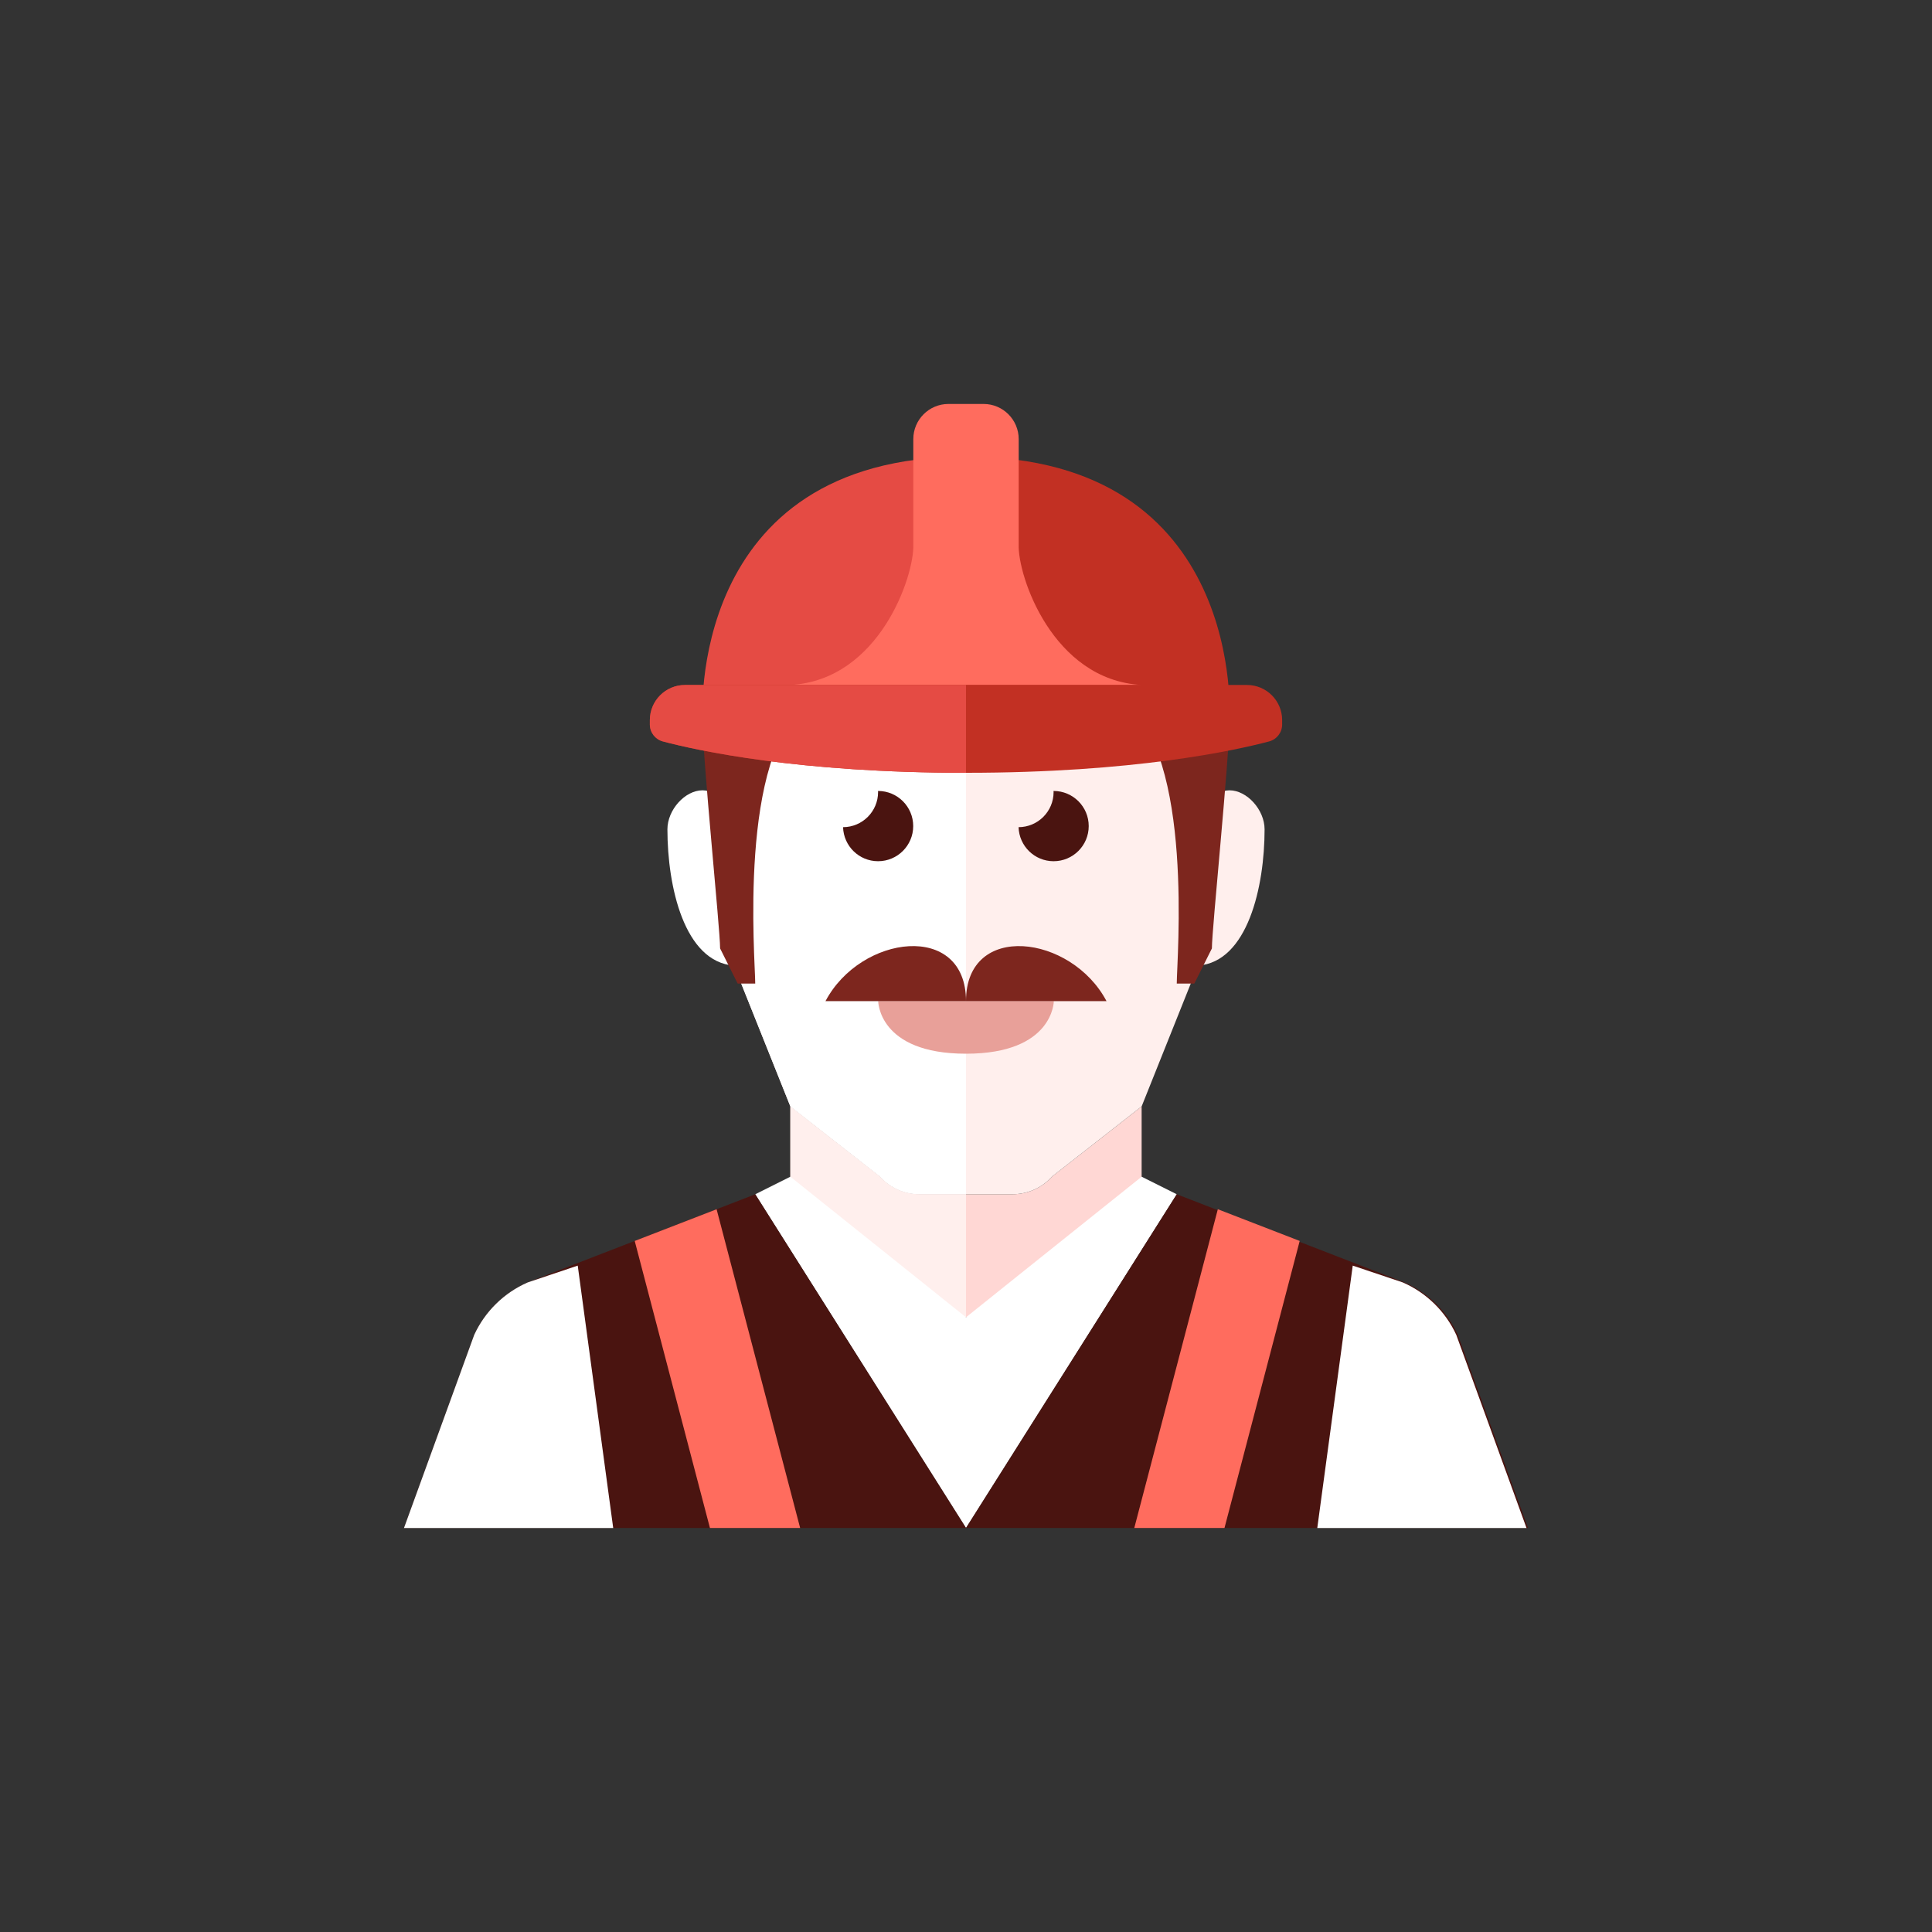 <?xml version="1.0" encoding="iso-8859-1"?>
<!-- Generator: Adobe Illustrator 17.1.0, SVG Export Plug-In . SVG Version: 6.00 Build 0)  -->
<!DOCTYPE svg PUBLIC "-//W3C//DTD SVG 1.0//EN" "http://www.w3.org/TR/2001/REC-SVG-20010904/DTD/svg10.dtd">
<svg version="1.0" xmlns="http://www.w3.org/2000/svg" xmlns:xlink="http://www.w3.org/1999/xlink" x="0px" y="0px" width="110px"
	 height="110px" viewBox="0 0 110 110" style="enable-background:new 0 0 110 110;" xml:space="preserve">
<rect x="0" y="0" width="110" height="110" fill="#333333" stroke="none"/>
<g id="Artboard" style="display:none;">
	
		<rect x="-573.5" y="-305.5" style="display:inline;fill:#808080;stroke:#000000;stroke-miterlimit:10;" width="1365" height="596"/>
</g>
<g id="R-Multicolor" style="display:none;">
	<g style="display:inline;">
		<circle style="fill:#32BEA6;" cx="55" cy="55" r="55"/>
	</g>
	<g style="display:inline;">
		<path style="fill:#F7B4B4;" d="M57.655,67.994H55h-2.655c-0.856,0-1.671-0.365-2.24-1.004L45,62.994v4.5c0,0,0,7.5,10,7.5
			s10-7.5,10-7.5v-4.5l-5.105,3.996C59.326,67.629,58.511,67.994,57.655,67.994z"/>
		<path style="fill:#FBC8C8;" d="M50.105,66.99L45,62.994v4.5c0,0,0,7.5,10,7.5v-7h-2.655C51.489,67.994,50.674,67.629,50.105,66.99
			z"/>
		<path style="fill:#FBC8C8;" d="M72,47.219c0-1.111-1-2.222-2-2.222s-1,1.111-1,1.111v-1.111c-0.018-9-1.024-15-14-15
			s-13.982,6-14,15v7.997l4,10l5.105,3.996c0.569,0.639,1.384,1.004,2.24,1.004H55h2.655c0.856,0,1.671-0.365,2.24-1.004L65,62.994
			l3.207-8.017C71.042,54.773,72,50.473,72,47.219z"/>
		<path style="fill:#FBD7D7;" d="M41,44.997v1.111c0,0,0-1.111-1-1.111s-2,1.111-2,2.222c0,3.253,0.958,7.554,3.793,7.758L45,62.994
			l5.105,3.996c0.569,0.639,1.384,1.004,2.24,1.004H55V29.997C42.024,29.997,41.018,35.997,41,44.997z"/>
		<g>
			<path style="fill:#F79392;" d="M50,56.994h10c0,0,0,3-5,3S50,56.994,50,56.994z"/>
		</g>
		<g>
			<polygon style="fill:#FFFFFF;" points="67,67.997 65,66.997 55,75 45,66.997 43,67.997 55,87 			"/>
		</g>
		<g>
			<path style="fill:#F37A10;" d="M23,86.997l4-11c0.615-1.333,1.698-2.394,3.043-2.983L43,67.997l12,19H23z"/>
		</g>
		<g>
			<path style="fill:#F37A10;" d="M87,86.997l-4-11c-0.615-1.333-1.698-2.394-3.043-2.983L67,67.997l-12,19H87z"/>
		</g>
		<g>
			<path style="fill:#3E3E3F;" d="M51.994,47.033c0-1.104-0.896-2-2-2c-0.002,0-0.004,0-0.006,0
				c0.001,0.021,0.006,0.041,0.006,0.062c0,1.103-0.892,1.996-1.994,2c0.033,1.075,0.91,1.938,1.994,1.938
				C51.098,49.033,51.994,48.138,51.994,47.033z"/>
		</g>
		<g>
			<path style="fill:#3E3E3F;" d="M61.987,47.033c0-1.104-0.896-2-2-2c-0.002,0-0.004,0-0.006,0
				c0.001,0.021,0.006,0.041,0.006,0.062c0,1.103-0.892,1.996-1.994,2c0.033,1.075,0.91,1.938,1.994,1.938
				C61.092,49.033,61.987,48.138,61.987,47.033z"/>
		</g>
		<g>
			<path style="fill:#84462D;" d="M40,41c0,2.156,1,11.873,1,13c0,0,0,0,1,2c0,0,0,0,1,0c0-1.383-1-13,3-16L40,41z"/>
		</g>
		<g>
			<path style="fill:#84462D;" d="M70,41c0,2.156-1,11.873-1,13c0,0,0,0-1,2c0,0,0,0-1,0c0-1.383,1-13-3-16L70,41z"/>
		</g>
		<g>
			<path style="fill:#84462D;" d="M47,57h8C55,52.452,49,53.209,47,57z"/>
			<path style="fill:#84462D;" d="M55,57h8C61,53.209,55,52.452,55,57z"/>
		</g>
		<g>
			<polygon style="fill:#FACB1B;" points="36.138,70.654 40.421,86.997 45.557,86.997 40.8,68.849 			"/>
		</g>
		<g>
			<polygon style="fill:#FACB1B;" points="74,70.654 69.717,86.997 64.582,86.997 69.338,68.849 			"/>
		</g>
		<g>
			<path style="fill:#FFFFFF;" d="M32.895,72.059l-2.852,0.958C28.698,73.605,27.615,74.667,27,76l-4,11h11.914L32.895,72.059z"/>
		</g>
		<g>
			<path style="fill:#FFFFFF;" d="M77.019,72.059l2.852,0.958c1.345,0.588,2.428,1.65,3.043,2.983l4,11H75L77.019,72.059z"/>
		</g>
		<g>
			<g>
				<path style="fill:#FACB1B;" d="M40,41c0,0-1-15,15-15c0,8,0,15,0,15H40z"/>
			</g>
			<g>
				<path style="fill:#F3B607;" d="M70,41c0,0,1-15-15-15c0,8,0,15,0,15H70z"/>
			</g>
			<path style="fill:#FBE158;" d="M58,31v-6c0-1.104-0.896-2-2-2h-2c-1.104,0-2,0.896-2,2v6c0.067,1.766-1.921,7.722-7,8
				c4.853,0,6.506,0,7,0h0.189h5.621H58c0.494,0,2.146,0,7,0C59.921,38.722,57.933,32.766,58,31z"/>
			<g>
				<path style="fill:#F3B607;" d="M73,41.248c0,0.454-0.305,0.849-0.744,0.966C70.313,42.73,64.561,44,55,44
					s-15.313-1.27-17.256-1.786C37.306,42.098,37,41.701,37,41.248V41c0-1.105,0.895-2,2-2h32c1.105,0,2,0.895,2,2V41.248z"/>
			</g>
			<path style="fill:#FACB1B;" d="M39,39c-1.104,0-2,0.896-2,2v0.249c0,0.453,0.306,0.85,0.744,0.966C39.687,42.73,45.439,44,55,44
				v-5H39z"/>
		</g>
	</g>
</g>
<g id="Multicolor" style="display:none;">
	<g style="display:inline;">
		<path style="fill:#F7B4B4;" d="M57.655,67.994H55h-2.655c-0.856,0-1.671-0.365-2.24-1.004L45,62.994v4.5c0,0,0,7.5,10,7.5
			s10-7.5,10-7.5v-4.5l-5.105,3.996C59.326,67.629,58.511,67.994,57.655,67.994z"/>
		<path style="fill:#FBC8C8;" d="M50.105,66.99L45,62.994v4.5c0,0,0,7.5,10,7.5v-7h-2.655C51.489,67.994,50.674,67.629,50.105,66.99
			z"/>
		<path style="fill:#FBC8C8;" d="M72,47.219c0-1.111-1-2.222-2-2.222s-1,1.111-1,1.111v-1.111c-0.018-9-1.024-15-14-15
			s-13.982,6-14,15v7.997l4,10l5.105,3.996c0.569,0.639,1.384,1.004,2.24,1.004H55h2.655c0.856,0,1.671-0.365,2.24-1.004L65,62.994
			l3.207-8.017C71.042,54.773,72,50.473,72,47.219z"/>
		<path style="fill:#FBD7D7;" d="M41,44.997v1.111c0,0,0-1.111-1-1.111s-2,1.111-2,2.222c0,3.253,0.958,7.554,3.793,7.758L45,62.994
			l5.105,3.996c0.569,0.639,1.384,1.004,2.24,1.004H55V29.997C42.024,29.997,41.018,35.997,41,44.997z"/>
		<g>
			<path style="fill:#F79392;" d="M50,56.994h10c0,0,0,3-5,3S50,56.994,50,56.994z"/>
		</g>
		<g>
			<polygon style="fill:#FFFFFF;" points="67,67.997 65,66.997 55,75 45,66.997 43,67.997 55,87 			"/>
		</g>
		<g>
			<path style="fill:#F37A10;" d="M23,86.997l4-11c0.615-1.333,1.698-2.394,3.043-2.983L43,67.997l12,19H23z"/>
		</g>
		<g>
			<path style="fill:#F37A10;" d="M87,86.997l-4-11c-0.615-1.333-1.698-2.394-3.043-2.983L67,67.997l-12,19H87z"/>
		</g>
		<g>
			<path style="fill:#3E3E3F;" d="M51.994,47.033c0-1.104-0.896-2-2-2c-0.002,0-0.004,0-0.006,0
				c0.001,0.021,0.006,0.041,0.006,0.062c0,1.103-0.892,1.996-1.994,2c0.033,1.075,0.91,1.938,1.994,1.938
				C51.098,49.033,51.994,48.138,51.994,47.033z"/>
		</g>
		<g>
			<path style="fill:#3E3E3F;" d="M61.987,47.033c0-1.104-0.896-2-2-2c-0.002,0-0.004,0-0.006,0
				c0.001,0.021,0.006,0.041,0.006,0.062c0,1.103-0.892,1.996-1.994,2c0.033,1.075,0.91,1.938,1.994,1.938
				C61.092,49.033,61.987,48.138,61.987,47.033z"/>
		</g>
		<g>
			<path style="fill:#84462D;" d="M40,41c0,2.156,1,11.873,1,13c0,0,0,0,1,2c0,0,0,0,1,0c0-1.383-1-13,3-16L40,41z"/>
		</g>
		<g>
			<path style="fill:#84462D;" d="M70,41c0,2.156-1,11.873-1,13c0,0,0,0-1,2c0,0,0,0-1,0c0-1.383,1-13-3-16L70,41z"/>
		</g>
		<g>
			<path style="fill:#84462D;" d="M47,57h8C55,52.452,49,53.209,47,57z"/>
			<path style="fill:#84462D;" d="M55,57h8C61,53.209,55,52.452,55,57z"/>
		</g>
		<g>
			<polygon style="fill:#FACB1B;" points="36.138,70.654 40.421,86.997 45.557,86.997 40.8,68.849 			"/>
		</g>
		<g>
			<polygon style="fill:#FACB1B;" points="74,70.654 69.717,86.997 64.582,86.997 69.338,68.849 			"/>
		</g>
		<g>
			<path style="fill:#FFFFFF;" d="M32.895,72.059l-2.852,0.958C28.698,73.605,27.615,74.667,27,76l-4,11h11.914L32.895,72.059z"/>
		</g>
		<g>
			<path style="fill:#FFFFFF;" d="M77.019,72.059l2.852,0.958c1.345,0.588,2.428,1.65,3.043,2.983l4,11H75L77.019,72.059z"/>
		</g>
		<g>
			<g>
				<path style="fill:#FACB1B;" d="M40,41c0,0-1-15,15-15c0,8,0,15,0,15H40z"/>
			</g>
			<g>
				<path style="fill:#F3B607;" d="M70,41c0,0,1-15-15-15c0,8,0,15,0,15H70z"/>
			</g>
			<path style="fill:#FBE158;" d="M58,31v-6c0-1.104-0.896-2-2-2h-2c-1.104,0-2,0.896-2,2v6c0.067,1.766-1.921,7.722-7,8
				c4.853,0,6.506,0,7,0h0.189h5.621H58c0.494,0,2.146,0,7,0C59.921,38.722,57.933,32.766,58,31z"/>
			<g>
				<path style="fill:#F3B607;" d="M73,41.248c0,0.454-0.305,0.849-0.744,0.966C70.313,42.73,64.561,44,55,44
					s-15.313-1.27-17.256-1.786C37.306,42.098,37,41.701,37,41.248V41c0-1.105,0.895-2,2-2h32c1.105,0,2,0.895,2,2V41.248z"/>
			</g>
			<path style="fill:#FACB1B;" d="M39,39c-1.104,0-2,0.896-2,2v0.249c0,0.453,0.306,0.85,0.744,0.966C39.687,42.73,45.439,44,55,44
				v-5H39z"/>
		</g>
	</g>
</g>
<g id="Blue" style="display:none;">
	<g style="display:inline;">
		<path style="fill:#BBE7F2;" d="M57.655,67.994H55h-2.655c-0.856,0-1.671-0.365-2.24-1.004L45,62.994v4.5c0,0,0,7.5,10,7.5
			s10-7.5,10-7.5v-4.5l-5.106,3.996C59.326,67.629,58.511,67.994,57.655,67.994z"/>
		<path style="fill:#E1F5FA;" d="M50.105,66.99L45,62.994v4.5c0,0,0,7.5,10,7.5v-7h-2.655C51.489,67.994,50.674,67.629,50.105,66.99
			z"/>
		<path style="fill:#E1F5FA;" d="M72,47.219c0-1.111-1-2.222-2-2.222s-1,1.111-1,1.111v-1.111c-0.018-9-1.024-15-14-15
			c-12.976,0-13.982,6-14,15v7.997l4,10l5.105,3.996c0.569,0.639,1.384,1.004,2.24,1.004H55h2.655c0.856,0,1.671-0.365,2.24-1.004
			L65,62.994l3.206-8.017C71.041,54.773,72,50.473,72,47.219z"/>
		<path style="fill:#FFFFFF;" d="M41,44.997v1.111c0,0,0-1.111-1-1.111s-2,1.111-2,2.222c0,3.253,0.957,7.554,3.793,7.758L45,62.994
			l5.105,3.996c0.569,0.639,1.384,1.004,2.24,1.004H55V29.997C42.024,29.997,41.018,35.997,41,44.997z"/>
		<g>
			<path style="fill:#53BAD4;" d="M50,56.994h10c0,0,0,3-5,3S50,56.994,50,56.994z"/>
		</g>
		<g>
			<polygon style="fill:#FFFFFF;" points="67,67.997 65,66.997 55,75 45,66.997 43,67.997 55,87 			"/>
		</g>
		<g>
			<path style="fill:#0C333D;" d="M23,86.997l4-11c0.615-1.333,1.698-2.394,3.043-2.982L43,67.997l12,19H23z"/>
		</g>
		<g>
			<path style="fill:#0C333D;" d="M87,86.997l-4-11c-0.615-1.333-1.698-2.394-3.043-2.982L67,67.997l-12,19H87z"/>
		</g>
		<g>
			<path style="fill:#0C333D;" d="M51.994,47.034c0-1.105-0.896-2-2-2c-0.002,0-0.004,0-0.006,0
				c0.001,0.021,0.006,0.041,0.006,0.062c0,1.103-0.892,1.996-1.994,2c0.033,1.075,0.91,1.938,1.994,1.938
				C51.098,49.034,51.994,48.138,51.994,47.034z"/>
		</g>
		<g>
			<path style="fill:#0C333D;" d="M61.987,47.034c0-1.105-0.896-2-2-2c-0.002,0-0.004,0-0.006,0
				c0.001,0.021,0.006,0.041,0.006,0.062c0,1.103-0.892,1.996-1.994,2c0.033,1.075,0.91,1.938,1.994,1.938
				C61.092,49.034,61.987,48.138,61.987,47.034z"/>
		</g>
		<g>
			<path style="fill:#0F6175;" d="M40,41c0,2.156,1,11.873,1,13c0,0,0,0,1,2c0,0,0,0,1,0c0-1.383-1-13,3-16L40,41z"/>
		</g>
		<g>
			<path style="fill:#0F6175;" d="M70,41c0,2.156-1,11.873-1,13c0,0,0,0-1,2c0,0,0,0-1,0c0-1.383,1-13-3-16L70,41z"/>
		</g>
		<g>
			<path style="fill:#0F6175;" d="M47,57h8C55,52.452,49,53.209,47,57z"/>
			<path style="fill:#0F6175;" d="M55,57h8C61,53.209,55,52.452,55,57z"/>
		</g>
		<g>
			<polygon style="fill:#00B7E5;" points="36.138,70.654 40.421,86.997 45.557,86.997 40.8,68.849 			"/>
		</g>
		<g>
			<polygon style="fill:#00B7E5;" points="74,70.654 69.717,86.997 64.581,86.997 69.338,68.849 			"/>
		</g>
		<g>
			<path style="fill:#FFFFFF;" d="M32.894,72.059l-2.852,0.958C28.698,73.605,27.615,74.667,27,76l-4,11h11.914L32.894,72.059z"/>
		</g>
		<g>
			<path style="fill:#FFFFFF;" d="M77.019,72.059l2.852,0.958c1.345,0.588,2.428,1.65,3.043,2.983l4,11H75L77.019,72.059z"/>
		</g>
		<g>
			<g>
				<path style="fill:#009FC7;" d="M40,41c0,0-1-15,15-15c0,8,0,15,0,15H40z"/>
			</g>
			<g>
				<path style="fill:#0081A1;" d="M70,41c0,0,1-15-15-15c0,8,0,15,0,15H70z"/>
			</g>
			<path style="fill:#00B7E5;" d="M58,31v-6c0-1.104-0.896-2-2-2h-2c-1.104,0-2,0.896-2,2v6c0.067,1.766-1.921,7.722-7,8
				c4.853,0,6.506,0,7,0h0.189h5.621H58c0.494,0,2.146,0,7,0C59.921,38.722,57.933,32.766,58,31z"/>
			<g>
				<path style="fill:#0081A1;" d="M73,41.249c0,0.454-0.305,0.85-0.744,0.966C70.313,42.73,64.561,44,55,44
					s-15.313-1.27-17.256-1.786C37.306,42.098,37,41.702,37,41.249V41c0-1.104,0.896-2,2-2h32c1.104,0,2,0.896,2,2V41.249z"/>
			</g>
			<path style="fill:#009FC7;" d="M39,39c-1.104,0-2,0.896-2,2v0.249c0,0.453,0.306,0.85,0.744,0.966C39.686,42.73,45.438,44,55,44
				v-5H39z"/>
		</g>
	</g>
</g>
<g id="R-Blue" style="display:none;">
	<g style="display:inline;">
		<circle style="fill:#81D2EB;" cx="55" cy="55" r="55"/>
	</g>
	<g style="display:inline;">
		<path style="fill:#BBE7F2;" d="M57.655,67.994H55h-2.655c-0.856,0-1.671-0.365-2.24-1.004L45,62.994v4.5c0,0,0,7.5,10,7.5
			s10-7.5,10-7.5v-4.5l-5.106,3.996C59.326,67.629,58.511,67.994,57.655,67.994z"/>
		<path style="fill:#E1F5FA;" d="M50.105,66.99L45,62.994v4.5c0,0,0,7.5,10,7.5v-7h-2.655C51.489,67.994,50.674,67.629,50.105,66.99
			z"/>
		<path style="fill:#E1F5FA;" d="M72,47.219c0-1.111-1-2.222-2-2.222s-1,1.111-1,1.111v-1.111c-0.018-9-1.024-15-14-15
			c-12.976,0-13.982,6-14,15v7.997l4,10l5.105,3.996c0.569,0.639,1.384,1.004,2.24,1.004H55h2.655c0.856,0,1.671-0.365,2.24-1.004
			L65,62.994l3.206-8.017C71.041,54.773,72,50.473,72,47.219z"/>
		<path style="fill:#FFFFFF;" d="M41,44.997v1.111c0,0,0-1.111-1-1.111s-2,1.111-2,2.222c0,3.253,0.957,7.554,3.793,7.758L45,62.994
			l5.105,3.996c0.569,0.639,1.384,1.004,2.24,1.004H55V29.997C42.024,29.997,41.018,35.997,41,44.997z"/>
		<g>
			<path style="fill:#53BAD4;" d="M50,56.994h10c0,0,0,3-5,3S50,56.994,50,56.994z"/>
		</g>
		<g>
			<polygon style="fill:#FFFFFF;" points="67,67.997 65,66.997 55,75 45,66.997 43,67.997 55,87 			"/>
		</g>
		<g>
			<path style="fill:#0C333D;" d="M23,86.997l4-11c0.615-1.333,1.698-2.394,3.043-2.982L43,67.997l12,19H23z"/>
		</g>
		<g>
			<path style="fill:#0C333D;" d="M87,86.997l-4-11c-0.615-1.333-1.698-2.394-3.043-2.982L67,67.997l-12,19H87z"/>
		</g>
		<g>
			<path style="fill:#0C333D;" d="M51.994,47.034c0-1.105-0.896-2-2-2c-0.002,0-0.004,0-0.006,0
				c0.001,0.021,0.006,0.041,0.006,0.062c0,1.103-0.892,1.996-1.994,2c0.033,1.075,0.91,1.938,1.994,1.938
				C51.098,49.034,51.994,48.138,51.994,47.034z"/>
		</g>
		<g>
			<path style="fill:#0C333D;" d="M61.987,47.034c0-1.105-0.896-2-2-2c-0.002,0-0.004,0-0.006,0
				c0.001,0.021,0.006,0.041,0.006,0.062c0,1.103-0.892,1.996-1.994,2c0.033,1.075,0.91,1.938,1.994,1.938
				C61.092,49.034,61.987,48.138,61.987,47.034z"/>
		</g>
		<g>
			<path style="fill:#0F6175;" d="M40,41c0,2.156,1,11.873,1,13c0,0,0,0,1,2c0,0,0,0,1,0c0-1.383-1-13,3-16L40,41z"/>
		</g>
		<g>
			<path style="fill:#0F6175;" d="M70,41c0,2.156-1,11.873-1,13c0,0,0,0-1,2c0,0,0,0-1,0c0-1.383,1-13-3-16L70,41z"/>
		</g>
		<g>
			<path style="fill:#0F6175;" d="M47,57h8C55,52.452,49,53.209,47,57z"/>
			<path style="fill:#0F6175;" d="M55,57h8C61,53.209,55,52.452,55,57z"/>
		</g>
		<g>
			<polygon style="fill:#00B7E5;" points="36.138,70.654 40.421,86.997 45.557,86.997 40.8,68.849 			"/>
		</g>
		<g>
			<polygon style="fill:#00B7E5;" points="74,70.654 69.717,86.997 64.581,86.997 69.338,68.849 			"/>
		</g>
		<g>
			<path style="fill:#FFFFFF;" d="M32.894,72.059l-2.852,0.958C28.698,73.605,27.615,74.667,27,76l-4,11h11.914L32.894,72.059z"/>
		</g>
		<g>
			<path style="fill:#FFFFFF;" d="M77.019,72.059l2.852,0.958c1.345,0.588,2.428,1.65,3.043,2.983l4,11H75L77.019,72.059z"/>
		</g>
		<g>
			<g>
				<path style="fill:#009FC7;" d="M40,41c0,0-1-15,15-15c0,8,0,15,0,15H40z"/>
			</g>
			<g>
				<path style="fill:#0081A1;" d="M70,41c0,0,1-15-15-15c0,8,0,15,0,15H70z"/>
			</g>
			<path style="fill:#00B7E5;" d="M58,31v-6c0-1.104-0.896-2-2-2h-2c-1.105,0-2,0.896-2,2v6c0.067,1.766-1.921,7.722-7,8
				c4.852,0,6.506,0,7,0h0.189h5.621H58c0.494,0,2.146,0,7,0C59.921,38.722,57.933,32.766,58,31z"/>
			<g>
				<path style="fill:#0081A1;" d="M73,41.249c0,0.454-0.305,0.85-0.744,0.966C70.313,42.73,64.561,44,55,44
					s-15.313-1.27-17.256-1.786C37.306,42.098,37,41.702,37,41.249V41c0-1.104,0.895-2,2-2h32c1.104,0,2,0.896,2,2V41.249z"/>
			</g>
			<path style="fill:#009FC7;" d="M39,39c-1.105,0-2,0.896-2,2v0.249c0,0.453,0.306,0.85,0.744,0.966C39.686,42.73,45.438,44,55,44
				v-5H39z"/>
		</g>
	</g>
</g>
<g id="Green" style="display:none;">
	<g style="display:inline;">
		<path style="fill:#AAF0E9;" d="M57.655,67.994H55h-2.655c-0.856,0-1.671-0.365-2.24-1.004L45,62.994v4.5c0,0,0,7.5,10,7.5
			s10-7.5,10-7.5v-4.5l-5.106,3.996C59.326,67.629,58.511,67.994,57.655,67.994z"/>
		<path style="fill:#D7FCF9;" d="M50.105,66.99L45,62.994v4.5c0,0,0,7.5,10,7.5v-7h-2.655C51.489,67.994,50.674,67.629,50.105,66.99
			z"/>
		<path style="fill:#D7FCF9;" d="M72,47.219c0-1.111-1-2.222-2-2.222s-1,1.111-1,1.111v-1.111c-0.018-9-1.024-15-14-15
			c-12.976,0-13.982,6-14,15v7.997l4,10l5.105,3.996c0.569,0.639,1.384,1.004,2.24,1.004H55h2.655c0.856,0,1.671-0.365,2.24-1.004
			L65,62.994l3.206-8.017C71.041,54.773,72,50.473,72,47.219z"/>
		<path style="fill:#FFFFFF;" d="M41,44.997v1.111c0,0,0-1.111-1-1.111s-2,1.111-2,2.222c0,3.253,0.957,7.554,3.793,7.758L45,62.994
			l5.105,3.996c0.569,0.639,1.384,1.004,2.24,1.004H55V29.997C42.024,29.997,41.018,35.997,41,44.997z"/>
		<g>
			<path style="fill:#55C9BE;" d="M50,56.994h10c0,0,0,3-5,3S50,56.994,50,56.994z"/>
		</g>
		<g>
			<polygon style="fill:#FFFFFF;" points="67,67.997 65,66.997 55,75 45,66.997 43,67.997 55,87 			"/>
		</g>
		<g>
			<path style="fill:#0A3631;" d="M23,86.997l4-11c0.615-1.333,1.698-2.394,3.043-2.982L43,67.997l12,19H23z"/>
		</g>
		<g>
			<path style="fill:#0A3631;" d="M87,86.997l-4-11c-0.615-1.333-1.698-2.394-3.043-2.982L67,67.997l-12,19H87z"/>
		</g>
		<g>
			<path style="fill:#0A3631;" d="M51.994,47.034c0-1.105-0.896-2-2-2c-0.002,0-0.004,0-0.006,0
				c0.001,0.021,0.006,0.041,0.006,0.062c0,1.103-0.892,1.996-1.994,2c0.033,1.075,0.91,1.938,1.994,1.938
				C51.098,49.034,51.994,48.138,51.994,47.034z"/>
		</g>
		<g>
			<path style="fill:#0A3631;" d="M61.987,47.034c0-1.105-0.896-2-2-2c-0.002,0-0.004,0-0.006,0
				c0.001,0.021,0.006,0.041,0.006,0.062c0,1.103-0.892,1.996-1.994,2c0.033,1.075,0.91,1.938,1.994,1.938
				C61.092,49.034,61.987,48.138,61.987,47.034z"/>
		</g>
		<g>
			<path style="fill:#14635B;" d="M40,41c0,2.156,1,11.873,1,13c0,0,0,0,1,2c0,0,0,0,1,0c0-1.383-1-13,3-16L40,41z"/>
		</g>
		<g>
			<path style="fill:#14635B;" d="M70,41c0,2.156-1,11.873-1,13c0,0,0,0-1,2c0,0,0,0-1,0c0-1.383,1-13-3-16L70,41z"/>
		</g>
		<g>
			<path style="fill:#14635B;" d="M47,57h8C55,52.452,49,53.209,47,57z"/>
			<path style="fill:#14635B;" d="M55,57h8C61,53.209,55,52.452,55,57z"/>
		</g>
		<g>
			<polygon style="fill:#00D6C1;" points="36.138,70.654 40.421,86.997 45.557,86.997 40.8,68.849 			"/>
		</g>
		<g>
			<polygon style="fill:#00D6C1;" points="74,70.654 69.717,86.997 64.581,86.997 69.338,68.849 			"/>
		</g>
		<g>
			<path style="fill:#FFFFFF;" d="M32.894,72.059l-2.852,0.958C28.698,73.605,27.615,74.667,27,76l-4,11h11.914L32.894,72.059z"/>
		</g>
		<g>
			<path style="fill:#FFFFFF;" d="M77.019,72.059l2.852,0.958c1.345,0.588,2.428,1.65,3.043,2.983l4,11H75L77.019,72.059z"/>
		</g>
		<g>
			<g>
				<path style="fill:#00B8A5;" d="M40,41c0,0-1-15,15-15c0,8,0,15,0,15H40z"/>
			</g>
			<g>
				<path style="fill:#009687;" d="M70,41c0,0,1-15-15-15c0,8,0,15,0,15H70z"/>
			</g>
			<path style="fill:#00D6C1;" d="M58,31v-6c0-1.104-0.896-2-2-2h-2c-1.104,0-2,0.896-2,2v6c0.067,1.766-1.921,7.722-7,8
				c4.853,0,6.506,0,7,0h0.189h5.621H58c0.494,0,2.146,0,7,0C59.921,38.722,57.933,32.766,58,31z"/>
			<g>
				<path style="fill:#009687;" d="M73,41.249c0,0.454-0.305,0.85-0.744,0.966C70.313,42.73,64.561,44,55,44
					s-15.313-1.27-17.256-1.786C37.306,42.098,37,41.702,37,41.249V41c0-1.104,0.896-2,2-2h32c1.104,0,2,0.896,2,2V41.249z"/>
			</g>
			<path style="fill:#00B8A5;" d="M39,39c-1.104,0-2,0.896-2,2v0.249c0,0.453,0.306,0.85,0.744,0.966C39.686,42.73,45.438,44,55,44
				v-5H39z"/>
		</g>
	</g>
</g>
<g id="R-Green" style="display:none;">
	<g style="display:inline;">
		<circle style="fill:#77E0C4;" cx="55" cy="55" r="55"/>
	</g>
	<g style="display:inline;">
		<path style="fill:#AAF0E9;" d="M57.655,67.994H55h-2.655c-0.856,0-1.671-0.365-2.24-1.004L45,62.994v4.5c0,0,0,7.5,10,7.5
			s10-7.5,10-7.5v-4.5l-5.106,3.996C59.326,67.629,58.511,67.994,57.655,67.994z"/>
		<path style="fill:#D7FCF9;" d="M50.105,66.99L45,62.994v4.5c0,0,0,7.5,10,7.5v-7h-2.655C51.489,67.994,50.674,67.629,50.105,66.99
			z"/>
		<path style="fill:#D7FCF9;" d="M72,47.219c0-1.111-1-2.222-2-2.222s-1,1.111-1,1.111v-1.111c-0.018-9-1.024-15-14-15
			c-12.976,0-13.982,6-14,15v7.997l4,10l5.105,3.996c0.569,0.639,1.384,1.004,2.24,1.004H55h2.655c0.856,0,1.671-0.365,2.24-1.004
			L65,62.994l3.206-8.017C71.041,54.773,72,50.473,72,47.219z"/>
		<path style="fill:#FFFFFF;" d="M41,44.997v1.111c0,0,0-1.111-1-1.111s-2,1.111-2,2.222c0,3.253,0.957,7.554,3.793,7.758L45,62.994
			l5.105,3.996c0.569,0.639,1.384,1.004,2.24,1.004H55V29.997C42.024,29.997,41.018,35.997,41,44.997z"/>
		<g>
			<path style="fill:#55C9BE;" d="M50,56.994h10c0,0,0,3-5,3S50,56.994,50,56.994z"/>
		</g>
		<g>
			<polygon style="fill:#FFFFFF;" points="67,67.997 65,66.997 55,75 45,66.997 43,67.997 55,87 			"/>
		</g>
		<g>
			<path style="fill:#0A3631;" d="M23,86.997l4-11c0.615-1.333,1.698-2.394,3.043-2.982L43,67.997l12,19H23z"/>
		</g>
		<g>
			<path style="fill:#0A3631;" d="M87,86.997l-4-11c-0.615-1.333-1.698-2.394-3.043-2.982L67,67.997l-12,19H87z"/>
		</g>
		<g>
			<path style="fill:#0A3631;" d="M51.994,47.034c0-1.105-0.896-2-2-2c-0.002,0-0.004,0-0.006,0
				c0.001,0.021,0.006,0.041,0.006,0.062c0,1.103-0.892,1.996-1.994,2c0.033,1.075,0.91,1.938,1.994,1.938
				C51.098,49.034,51.994,48.138,51.994,47.034z"/>
		</g>
		<g>
			<path style="fill:#0A3631;" d="M61.987,47.034c0-1.105-0.896-2-2-2c-0.002,0-0.004,0-0.006,0
				c0.001,0.021,0.006,0.041,0.006,0.062c0,1.103-0.892,1.996-1.994,2c0.033,1.075,0.91,1.938,1.994,1.938
				C61.092,49.034,61.987,48.138,61.987,47.034z"/>
		</g>
		<g>
			<path style="fill:#14635B;" d="M40,41c0,2.156,1,11.873,1,13c0,0,0,0,1,2c0,0,0,0,1,0c0-1.383-1-13,3-16L40,41z"/>
		</g>
		<g>
			<path style="fill:#14635B;" d="M70,41c0,2.156-1,11.873-1,13c0,0,0,0-1,2c0,0,0,0-1,0c0-1.383,1-13-3-16L70,41z"/>
		</g>
		<g>
			<path style="fill:#14635B;" d="M47,57h8C55,52.452,49,53.209,47,57z"/>
			<path style="fill:#14635B;" d="M55,57h8C61,53.209,55,52.452,55,57z"/>
		</g>
		<g>
			<polygon style="fill:#00D6C1;" points="36.138,70.654 40.421,86.997 45.557,86.997 40.8,68.849 			"/>
		</g>
		<g>
			<polygon style="fill:#00D6C1;" points="74,70.654 69.717,86.997 64.581,86.997 69.338,68.849 			"/>
		</g>
		<g>
			<path style="fill:#FFFFFF;" d="M32.894,72.059l-2.852,0.958C28.698,73.605,27.615,74.667,27,76l-4,11h11.914L32.894,72.059z"/>
		</g>
		<g>
			<path style="fill:#FFFFFF;" d="M77.019,72.059l2.852,0.958c1.345,0.588,2.428,1.65,3.043,2.983l4,11H75L77.019,72.059z"/>
		</g>
		<g>
			<g>
				<path style="fill:#00B8A5;" d="M40,41c0,0-1-15,15-15c0,8,0,15,0,15H40z"/>
			</g>
			<g>
				<path style="fill:#009687;" d="M70,41c0,0,1-15-15-15c0,8,0,15,0,15H70z"/>
			</g>
			<path style="fill:#00D6C1;" d="M58,31v-6c0-1.104-0.896-2-2-2h-2c-1.105,0-2,0.896-2,2v6c0.067,1.766-1.921,7.722-7,8
				c4.852,0,6.506,0,7,0h0.189h5.621H58c0.494,0,2.146,0,7,0C59.921,38.722,57.933,32.766,58,31z"/>
			<g>
				<path style="fill:#009687;" d="M73,41.249c0,0.454-0.305,0.85-0.744,0.966C70.313,42.73,64.561,44,55,44
					s-15.313-1.27-17.256-1.786C37.306,42.098,37,41.702,37,41.249V41c0-1.104,0.895-2,2-2h32c1.104,0,2,0.896,2,2V41.249z"/>
			</g>
			<path style="fill:#00B8A5;" d="M39,39c-1.105,0-2,0.896-2,2v0.249c0,0.453,0.306,0.85,0.744,0.966C39.686,42.73,45.438,44,55,44
				v-5H39z"/>
		</g>
	</g>
</g>
<g id="Red">
	<g>
		<path style="fill:#FFD7D4;" d="M57.655,67.994H55h-2.655c-0.856,0-1.671-0.365-2.24-1.004L45,62.994v4.5c0,0,0,7.5,10,7.5
			s10-7.5,10-7.5v-4.5l-5.106,3.996C59.326,67.629,58.511,67.994,57.655,67.994z"/>
		<path style="fill:#FFEFED;" d="M50.105,66.99L45,62.994v4.5c0,0,0,7.5,10,7.5v-7h-2.655C51.489,67.994,50.674,67.629,50.105,66.99
			z"/>
		<path style="fill:#FFEFED;" d="M72,47.219c0-1.111-1-2.222-2-2.222s-1,1.111-1,1.111v-1.111c-0.018-9-1.024-15-14-15
			c-12.976,0-13.982,6-14,15v7.997l4,10l5.105,3.996c0.569,0.639,1.384,1.004,2.24,1.004H55h2.655c0.856,0,1.671-0.365,2.24-1.004
			L65,62.994l3.206-8.017C71.041,54.773,72,50.473,72,47.219z"/>
		<path style="fill:#FFFFFF;" d="M41,44.997v1.111c0,0,0-1.111-1-1.111s-2,1.111-2,2.222c0,3.253,0.957,7.554,3.793,7.758L45,62.994
			l5.105,3.996c0.569,0.639,1.384,1.004,2.24,1.004H55V29.997C42.024,29.997,41.018,35.997,41,44.997z"/>
		<g>
			<path style="fill:#E8A099;" d="M50,56.994h10c0,0,0,3-5,3S50,56.994,50,56.994z"/>
		</g>
		<g>
			<polygon style="fill:#FFFFFF;" points="67,67.997 65,66.997 55,75 45,66.997 43,67.997 55,87 			"/>
		</g>
		<g>
			<path style="fill:#4A1410;" d="M23,86.997l4-11c0.615-1.333,1.698-2.394,3.043-2.982L43,67.997l12,19H23z"/>
		</g>
		<g>
			<path style="fill:#4A1410;" d="M87,86.997l-4-11c-0.615-1.333-1.698-2.394-3.043-2.982L67,67.997l-12,19H87z"/>
		</g>
		<g>
			<path style="fill:#4A1410;" d="M51.994,47.034c0-1.105-0.896-2-2-2c-0.002,0-0.004,0-0.006,0
				c0.001,0.021,0.006,0.041,0.006,0.062c0,1.103-0.892,1.996-1.994,2c0.033,1.075,0.91,1.938,1.994,1.938
				C51.098,49.034,51.994,48.138,51.994,47.034z"/>
		</g>
		<g>
			<path style="fill:#4A1410;" d="M61.987,47.034c0-1.105-0.896-2-2-2c-0.002,0-0.004,0-0.006,0
				c0.001,0.021,0.006,0.041,0.006,0.062c0,1.103-0.892,1.996-1.994,2c0.033,1.075,0.91,1.938,1.994,1.938
				C61.092,49.034,61.987,48.138,61.987,47.034z"/>
		</g>
		<g>
			<path style="fill:#7D261E;" d="M40,41c0,2.156,1,11.873,1,13c0,0,0,0,1,2c0,0,0,0,1,0c0-1.383-1-13,3-16L40,41z"/>
		</g>
		<g>
			<path style="fill:#7D261E;" d="M70,41c0,2.156-1,11.873-1,13c0,0,0,0-1,2c0,0,0,0-1,0c0-1.383,1-13-3-16L70,41z"/>
		</g>
		<g>
			<path style="fill:#7D261E;" d="M47,57h8C55,52.452,49,53.209,47,57z"/>
			<path style="fill:#7D261E;" d="M55,57h8C61,53.209,55,52.452,55,57z"/>
		</g>
		<g>
			<polygon style="fill:#FF6C5E;" points="36.138,70.654 40.421,86.997 45.557,86.997 40.8,68.849 			"/>
		</g>
		<g>
			<polygon style="fill:#FF6C5E;" points="74,70.654 69.717,86.997 64.581,86.997 69.338,68.849 			"/>
		</g>
		<g>
			<path style="fill:#FFFFFF;" d="M32.894,72.059l-2.852,0.958C28.698,73.605,27.615,74.667,27,76l-4,11h11.914L32.894,72.059z"/>
		</g>
		<g>
			<path style="fill:#FFFFFF;" d="M77.019,72.059l2.852,0.958c1.345,0.588,2.428,1.65,3.043,2.983l4,11H75L77.019,72.059z"/>
		</g>
		<g>
			<g>
				<path style="fill:#E54B44;" d="M40,41c0,0-1-15,15-15c0,8,0,15,0,15H40z"/>
			</g>
			<g>
				<path style="fill:#C23023;" d="M70,41c0,0,1-15-15-15c0,8,0,15,0,15H70z"/>
			</g>
			<path style="fill:#FF6C5E;" d="M58,31v-6c0-1.104-0.896-2-2-2h-2c-1.104,0-2,0.896-2,2v6c0.067,1.766-1.921,7.722-7,8
				c4.853,0,6.506,0,7,0h0.189h5.621H58c0.494,0,2.146,0,7,0C59.921,38.722,57.933,32.766,58,31z"/>
			<g>
				<path style="fill:#C23023;" d="M73,41.249c0,0.454-0.305,0.85-0.744,0.966C70.313,42.73,64.561,44,55,44
					s-15.313-1.27-17.256-1.786C37.306,42.098,37,41.702,37,41.249V41c0-1.104,0.896-2,2-2h32c1.104,0,2,0.896,2,2V41.249z"/>
			</g>
			<path style="fill:#E54B44;" d="M39,39c-1.104,0-2,0.896-2,2v0.249c0,0.453,0.306,0.85,0.744,0.966C39.686,42.73,45.438,44,55,44
				v-5H39z"/>
		</g>
	</g>
</g>
<g id="R-Red" style="display:none;">
	<g style="display:inline;">
		<circle style="fill:#FABBAF;" cx="55" cy="55" r="55"/>
	</g>
	<g style="display:inline;">
		<path style="fill:#FFD7D4;" d="M57.655,67.994H55h-2.655c-0.856,0-1.671-0.365-2.24-1.004L45,62.994v4.5c0,0,0,7.5,10,7.5
			s10-7.5,10-7.5v-4.5l-5.106,3.996C59.326,67.629,58.511,67.994,57.655,67.994z"/>
		<path style="fill:#FFEFED;" d="M50.105,66.99L45,62.994v4.5c0,0,0,7.5,10,7.5v-7h-2.655C51.489,67.994,50.674,67.629,50.105,66.99
			z"/>
		<path style="fill:#FFEFED;" d="M72,47.219c0-1.111-1-2.222-2-2.222s-1,1.111-1,1.111v-1.111c-0.018-9-1.024-15-14-15
			c-12.976,0-13.982,6-14,15v7.997l4,10l5.105,3.996c0.569,0.639,1.384,1.004,2.24,1.004H55h2.655c0.856,0,1.671-0.365,2.24-1.004
			L65,62.994l3.206-8.017C71.041,54.773,72,50.473,72,47.219z"/>
		<path style="fill:#FFFFFF;" d="M41,44.997v1.111c0,0,0-1.111-1-1.111s-2,1.111-2,2.222c0,3.253,0.957,7.554,3.793,7.758L45,62.994
			l5.105,3.996c0.569,0.639,1.384,1.004,2.24,1.004H55V29.997C42.024,29.997,41.018,35.997,41,44.997z"/>
		<g>
			<path style="fill:#E8A099;" d="M50,56.994h10c0,0,0,3-5,3S50,56.994,50,56.994z"/>
		</g>
		<g>
			<polygon style="fill:#FFFFFF;" points="67,67.997 65,66.997 55,75 45,66.997 43,67.997 55,87 			"/>
		</g>
		<g>
			<path style="fill:#4A1410;" d="M23,86.997l4-11c0.615-1.333,1.698-2.394,3.043-2.982L43,67.997l12,19H23z"/>
		</g>
		<g>
			<path style="fill:#4A1410;" d="M87,86.997l-4-11c-0.615-1.333-1.698-2.394-3.043-2.982L67,67.997l-12,19H87z"/>
		</g>
		<g>
			<path style="fill:#4A1410;" d="M51.994,47.034c0-1.105-0.896-2-2-2c-0.002,0-0.004,0-0.006,0
				c0.001,0.021,0.006,0.041,0.006,0.062c0,1.103-0.892,1.996-1.994,2c0.033,1.075,0.91,1.938,1.994,1.938
				C51.098,49.034,51.994,48.138,51.994,47.034z"/>
		</g>
		<g>
			<path style="fill:#4A1410;" d="M61.987,47.034c0-1.105-0.896-2-2-2c-0.002,0-0.004,0-0.006,0
				c0.001,0.021,0.006,0.041,0.006,0.062c0,1.103-0.892,1.996-1.994,2c0.033,1.075,0.91,1.938,1.994,1.938
				C61.092,49.034,61.987,48.138,61.987,47.034z"/>
		</g>
		<g>
			<path style="fill:#7D261E;" d="M40,41c0,2.156,1,11.873,1,13c0,0,0,0,1,2c0,0,0,0,1,0c0-1.383-1-13,3-16L40,41z"/>
		</g>
		<g>
			<path style="fill:#7D261E;" d="M70,41c0,2.156-1,11.873-1,13c0,0,0,0-1,2c0,0,0,0-1,0c0-1.383,1-13-3-16L70,41z"/>
		</g>
		<g>
			<path style="fill:#7D261E;" d="M47,57h8C55,52.452,49,53.209,47,57z"/>
			<path style="fill:#7D261E;" d="M55,57h8C61,53.209,55,52.452,55,57z"/>
		</g>
		<g>
			<polygon style="fill:#FF6C5E;" points="36.138,70.654 40.421,86.997 45.557,86.997 40.8,68.849 			"/>
		</g>
		<g>
			<polygon style="fill:#FF6C5E;" points="74,70.654 69.717,86.997 64.581,86.997 69.338,68.849 			"/>
		</g>
		<g>
			<path style="fill:#FFFFFF;" d="M32.894,72.059l-2.852,0.958C28.698,73.605,27.615,74.667,27,76l-4,11h11.914L32.894,72.059z"/>
		</g>
		<g>
			<path style="fill:#FFFFFF;" d="M77.019,72.059l2.852,0.958c1.345,0.588,2.428,1.65,3.043,2.983l4,11H75L77.019,72.059z"/>
		</g>
		<g>
			<g>
				<path style="fill:#E54B44;" d="M40,41c0,0-1-15,15-15c0,8,0,15,0,15H40z"/>
			</g>
			<g>
				<path style="fill:#C23023;" d="M70,41c0,0,1-15-15-15c0,8,0,15,0,15H70z"/>
			</g>
			<path style="fill:#FF6C5E;" d="M58,31v-6c0-1.104-0.896-2-2-2h-2c-1.105,0-2,0.896-2,2v6c0.067,1.766-1.921,7.722-7,8
				c4.852,0,6.506,0,7,0h0.189h5.621H58c0.494,0,2.146,0,7,0C59.921,38.722,57.933,32.766,58,31z"/>
			<g>
				<path style="fill:#C23023;" d="M73,41.249c0,0.454-0.305,0.85-0.744,0.966C70.313,42.73,64.561,44,55,44
					s-15.313-1.27-17.256-1.786C37.306,42.098,37,41.702,37,41.249V41c0-1.104,0.895-2,2-2h32c1.104,0,2,0.896,2,2V41.249z"/>
			</g>
			<path style="fill:#E54B44;" d="M39,39c-1.105,0-2,0.896-2,2v0.249c0,0.453,0.306,0.85,0.744,0.966C39.686,42.73,45.438,44,55,44
				v-5H39z"/>
		</g>
	</g>
</g>
<g id="Yellow" style="display:none;">
	<g style="display:inline;">
		<path style="fill:#FFE9A1;" d="M57.655,67.994H55h-2.655c-0.856,0-1.671-0.365-2.24-1.004L45,62.994v4.5c0,0,0,7.5,10,7.5
			s10-7.5,10-7.5v-4.5l-5.106,3.996C59.326,67.629,58.511,67.994,57.655,67.994z"/>
		<path style="fill:#FFF5D9;" d="M50.105,66.99L45,62.994v4.5c0,0,0,7.5,10,7.5v-7h-2.655C51.489,67.994,50.674,67.629,50.105,66.99
			z"/>
		<path style="fill:#FFF5D9;" d="M72,47.219c0-1.111-1-2.222-2-2.222s-1,1.111-1,1.111v-1.111c-0.018-9-1.024-15-14-15
			c-12.976,0-13.982,6-14,15v7.997l4,10l5.105,3.996c0.569,0.639,1.384,1.004,2.24,1.004H55h2.655c0.856,0,1.671-0.365,2.24-1.004
			L65,62.994l3.206-8.017C71.041,54.773,72,50.473,72,47.219z"/>
		<path style="fill:#FFFFFF;" d="M41,44.997v1.111c0,0,0-1.111-1-1.111s-2,1.111-2,2.222c0,3.253,0.957,7.554,3.793,7.758L45,62.994
			l5.105,3.996c0.569,0.639,1.384,1.004,2.24,1.004H55V29.997C42.024,29.997,41.018,35.997,41,44.997z"/>
		<g>
			<path style="fill:#F5C43D;" d="M50,56.994h10c0,0,0,3-5,3S50,56.994,50,56.994z"/>
		</g>
		<g>
			<polygon style="fill:#FFFFFF;" points="67,67.997 65,66.997 55,75 45,66.997 43,67.997 55,87 			"/>
		</g>
		<g>
			<path style="fill:#3D320C;" d="M23,86.997l4-11c0.615-1.333,1.698-2.394,3.043-2.982L43,67.997l12,19H23z"/>
		</g>
		<g>
			<path style="fill:#3D320C;" d="M87,86.997l-4-11c-0.615-1.333-1.698-2.394-3.043-2.982L67,67.997l-12,19H87z"/>
		</g>
		<g>
			<path style="fill:#3D320C;" d="M51.994,47.034c0-1.105-0.896-2-2-2c-0.002,0-0.004,0-0.006,0
				c0.001,0.021,0.006,0.041,0.006,0.062c0,1.103-0.892,1.996-1.994,2c0.033,1.075,0.91,1.938,1.994,1.938
				C51.098,49.034,51.994,48.138,51.994,47.034z"/>
		</g>
		<g>
			<path style="fill:#3D320C;" d="M61.987,47.034c0-1.105-0.896-2-2-2c-0.002,0-0.004,0-0.006,0
				c0.001,0.021,0.006,0.041,0.006,0.062c0,1.103-0.892,1.996-1.994,2c0.033,1.075,0.91,1.938,1.994,1.938
				C61.092,49.034,61.987,48.138,61.987,47.034z"/>
		</g>
		<g>
			<path style="fill:#66510D;" d="M40,41c0,2.156,1,11.873,1,13c0,0,0,0,1,2c0,0,0,0,1,0c0-1.383-1-13,3-16L40,41z"/>
		</g>
		<g>
			<path style="fill:#66510D;" d="M70,41c0,2.156-1,11.873-1,13c0,0,0,0-1,2c0,0,0,0-1,0c0-1.383,1-13-3-16L70,41z"/>
		</g>
		<g>
			<path style="fill:#66510D;" d="M47,57h8C55,52.452,49,53.209,47,57z"/>
			<path style="fill:#66510D;" d="M55,57h8C61,53.209,55,52.452,55,57z"/>
		</g>
		<g>
			<polygon style="fill:#FFAA00;" points="36.138,70.654 40.421,86.997 45.557,86.997 40.8,68.849 			"/>
		</g>
		<g>
			<polygon style="fill:#FFAA00;" points="74,70.654 69.717,86.997 64.581,86.997 69.338,68.849 			"/>
		</g>
		<g>
			<path style="fill:#FFFFFF;" d="M32.894,72.059l-2.852,0.958C28.698,73.605,27.615,74.667,27,76l-4,11h11.914L32.894,72.059z"/>
		</g>
		<g>
			<path style="fill:#FFFFFF;" d="M77.019,72.059l2.852,0.958c1.345,0.588,2.428,1.65,3.043,2.983l4,11H75L77.019,72.059z"/>
		</g>
		<g>
			<g>
				<path style="fill:#FA9200;" d="M40,41c0,0-1-15,15-15c0,8,0,15,0,15H40z"/>
			</g>
			<g>
				<path style="fill:#E07000;" d="M70,41c0,0,1-15-15-15c0,8,0,15,0,15H70z"/>
			</g>
			<path style="fill:#FFAA00;" d="M58,31v-6c0-1.104-0.896-2-2-2h-2c-1.104,0-2,0.896-2,2v6c0.067,1.766-1.921,7.722-7,8
				c4.853,0,6.506,0,7,0h0.189h5.621H58c0.494,0,2.146,0,7,0C59.921,38.722,57.933,32.766,58,31z"/>
			<g>
				<path style="fill:#E07000;" d="M73,41.249c0,0.454-0.305,0.85-0.744,0.966C70.313,42.73,64.561,44,55,44
					s-15.313-1.27-17.256-1.786C37.306,42.098,37,41.702,37,41.249V41c0-1.104,0.896-2,2-2h32c1.104,0,2,0.896,2,2V41.249z"/>
			</g>
			<path style="fill:#FA9200;" d="M39,39c-1.104,0-2,0.896-2,2v0.249c0,0.453,0.306,0.85,0.744,0.966C39.686,42.73,45.438,44,55,44
				v-5H39z"/>
		</g>
	</g>
</g>
<g id="R-Yellow" style="display:none;">
	<g style="display:inline;">
		<circle style="fill:#FFD75E;" cx="55" cy="55" r="55"/>
	</g>
	<g style="display:inline;">
		<path style="fill:#FFE9A1;" d="M57.655,67.994H55h-2.655c-0.856,0-1.671-0.365-2.24-1.004L45,62.994v4.5c0,0,0,7.5,10,7.5
			s10-7.5,10-7.5v-4.5l-5.106,3.996C59.326,67.629,58.511,67.994,57.655,67.994z"/>
		<path style="fill:#FFF5D9;" d="M50.105,66.99L45,62.994v4.5c0,0,0,7.5,10,7.5v-7h-2.655C51.489,67.994,50.674,67.629,50.105,66.99
			z"/>
		<path style="fill:#FFF5D9;" d="M72,47.219c0-1.111-1-2.222-2-2.222s-1,1.111-1,1.111v-1.111c-0.018-9-1.024-15-14-15
			c-12.976,0-13.982,6-14,15v7.997l4,10l5.105,3.996c0.569,0.639,1.384,1.004,2.24,1.004H55h2.655c0.856,0,1.671-0.365,2.24-1.004
			L65,62.994l3.206-8.017C71.041,54.773,72,50.473,72,47.219z"/>
		<path style="fill:#FFFFFF;" d="M41,44.997v1.111c0,0,0-1.111-1-1.111s-2,1.111-2,2.222c0,3.253,0.957,7.554,3.793,7.758L45,62.994
			l5.105,3.996c0.569,0.639,1.384,1.004,2.24,1.004H55V29.997C42.024,29.997,41.018,35.997,41,44.997z"/>
		<g>
			<path style="fill:#F5C43D;" d="M50,56.994h10c0,0,0,3-5,3S50,56.994,50,56.994z"/>
		</g>
		<g>
			<polygon style="fill:#FFFFFF;" points="67,67.997 65,66.997 55,75 45,66.997 43,67.997 55,87 			"/>
		</g>
		<g>
			<path style="fill:#3D320C;" d="M23,86.997l4-11c0.615-1.333,1.698-2.394,3.043-2.982L43,67.997l12,19H23z"/>
		</g>
		<g>
			<path style="fill:#3D320C;" d="M87,86.997l-4-11c-0.615-1.333-1.698-2.394-3.043-2.982L67,67.997l-12,19H87z"/>
		</g>
		<g>
			<path style="fill:#3D320C;" d="M51.994,47.034c0-1.105-0.896-2-2-2c-0.002,0-0.004,0-0.006,0
				c0.001,0.021,0.006,0.041,0.006,0.062c0,1.103-0.892,1.996-1.994,2c0.033,1.075,0.91,1.938,1.994,1.938
				C51.098,49.034,51.994,48.138,51.994,47.034z"/>
		</g>
		<g>
			<path style="fill:#3D320C;" d="M61.987,47.034c0-1.105-0.896-2-2-2c-0.002,0-0.004,0-0.006,0
				c0.001,0.021,0.006,0.041,0.006,0.062c0,1.103-0.892,1.996-1.994,2c0.033,1.075,0.91,1.938,1.994,1.938
				C61.092,49.034,61.987,48.138,61.987,47.034z"/>
		</g>
		<g>
			<path style="fill:#66510D;" d="M40,41c0,2.156,1,11.873,1,13c0,0,0,0,1,2c0,0,0,0,1,0c0-1.383-1-13,3-16L40,41z"/>
		</g>
		<g>
			<path style="fill:#66510D;" d="M70,41c0,2.156-1,11.873-1,13c0,0,0,0-1,2c0,0,0,0-1,0c0-1.383,1-13-3-16L70,41z"/>
		</g>
		<g>
			<path style="fill:#66510D;" d="M47,57h8C55,52.452,49,53.209,47,57z"/>
			<path style="fill:#66510D;" d="M55,57h8C61,53.209,55,52.452,55,57z"/>
		</g>
		<g>
			<polygon style="fill:#FFAA00;" points="36.138,70.654 40.421,86.997 45.557,86.997 40.8,68.849 			"/>
		</g>
		<g>
			<polygon style="fill:#FFAA00;" points="74,70.654 69.717,86.997 64.581,86.997 69.338,68.849 			"/>
		</g>
		<g>
			<path style="fill:#FFFFFF;" d="M32.894,72.059l-2.852,0.958C28.698,73.605,27.615,74.667,27,76l-4,11h11.914L32.894,72.059z"/>
		</g>
		<g>
			<path style="fill:#FFFFFF;" d="M77.019,72.059l2.852,0.958c1.345,0.588,2.428,1.65,3.043,2.983l4,11H75L77.019,72.059z"/>
		</g>
		<g>
			<g>
				<path style="fill:#FA9200;" d="M40,41c0,0-1-15,15-15c0,8,0,15,0,15H40z"/>
			</g>
			<g>
				<path style="fill:#E07000;" d="M70,41c0,0,1-15-15-15c0,8,0,15,0,15H70z"/>
			</g>
			<path style="fill:#FFAA00;" d="M58,31v-6c0-1.104-0.896-2-2-2h-2c-1.104,0-2,0.896-2,2v6c0.067,1.766-1.921,7.722-7,8
				c4.853,0,6.506,0,7,0h0.189h5.621H58c0.494,0,2.146,0,7,0C59.921,38.722,57.933,32.766,58,31z"/>
			<g>
				<path style="fill:#E07000;" d="M73,41.249c0,0.454-0.305,0.85-0.744,0.966C70.313,42.73,64.561,44,55,44
					s-15.313-1.27-17.256-1.786C37.306,42.098,37,41.702,37,41.249V41c0-1.104,0.896-2,2-2h32c1.104,0,2,0.896,2,2V41.249z"/>
			</g>
			<path style="fill:#FA9200;" d="M39,39c-1.104,0-2,0.896-2,2v0.249c0,0.453,0.306,0.85,0.744,0.966C39.686,42.73,45.438,44,55,44
				v-5H39z"/>
		</g>
	</g>
</g>
</svg>
